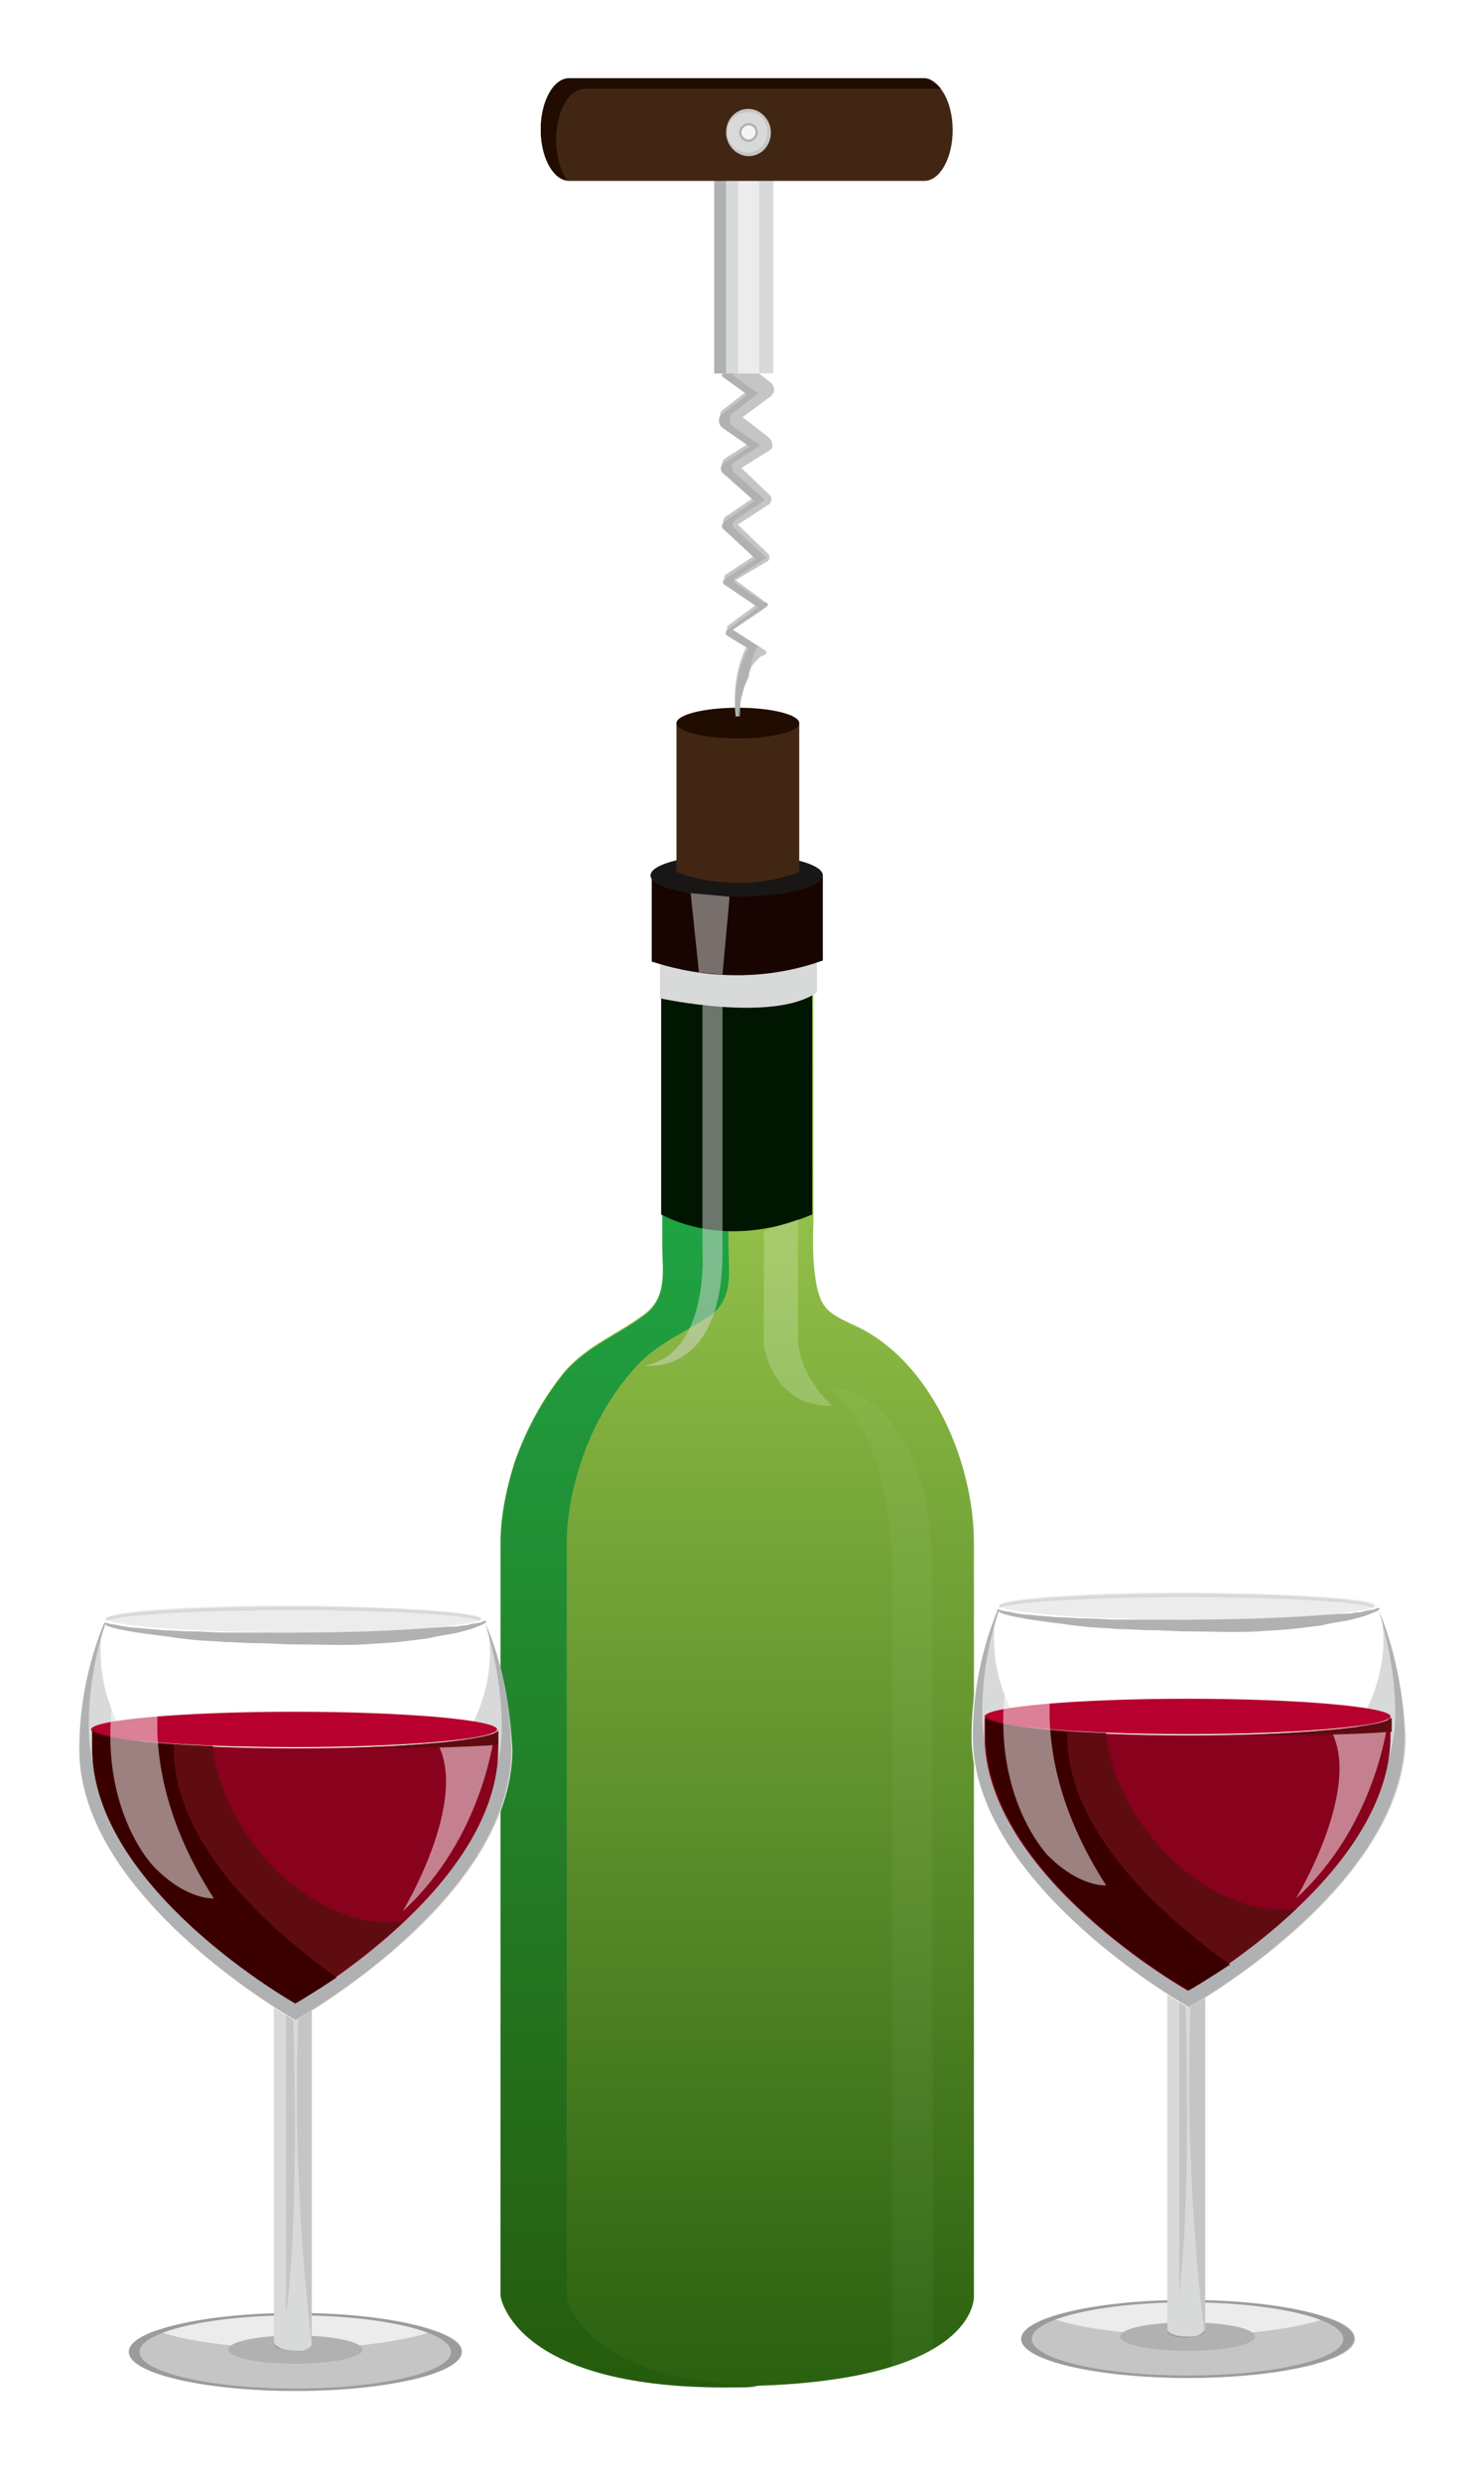 <svg width="76" height="127" viewBox="0 0 76 127" fill="none" xmlns="http://www.w3.org/2000/svg">
<g filter="url(#filter0_d)">
<path d="M49.877 113.515V74.951C49.877 71.022 47.883 66.066 44.256 64.071C43.591 63.709 42.624 63.406 42.201 62.802C41.476 61.774 41.657 58.631 41.657 58.631V53.796C41.657 50.169 41.657 46.542 41.657 42.855C41.657 42.251 41.657 41.586 41.657 40.981C41.657 40.438 39.904 40.014 37.788 40.014C35.673 40.014 33.92 40.438 33.92 40.981C33.92 46.059 33.92 51.136 33.92 56.214C33.92 57.362 33.92 58.51 33.92 59.659C33.92 60.989 34.222 62.379 32.953 63.285C31.563 64.313 30.172 64.797 28.963 66.126C27.815 67.517 26.969 69.088 26.364 70.781C25.941 72.11 25.639 73.561 25.639 74.891V113.454C25.639 113.454 26.304 118.29 37.728 118.109C50.119 117.988 49.877 113.515 49.877 113.515Z" fill="url(#paint0_linear)"/>
<path d="M29.024 113.515V74.951C29.024 73.561 29.326 72.111 29.749 70.841C30.293 69.149 31.2 67.517 32.348 66.187C33.497 64.797 34.887 64.313 36.338 63.346C37.607 62.439 37.305 61.049 37.305 59.719C37.305 58.571 37.305 57.422 37.305 56.274C37.305 51.197 37.305 46.119 37.305 41.042C37.305 40.679 38.212 40.317 39.481 40.196C38.997 40.135 38.393 40.075 37.788 40.075C35.673 40.075 33.92 40.498 33.92 41.042C33.92 46.119 33.92 51.197 33.92 56.274C33.92 57.422 33.92 58.571 33.92 59.719C33.92 61.049 34.222 62.439 32.953 63.346C31.563 64.374 30.172 64.857 28.963 66.187C27.815 67.577 26.969 69.149 26.364 70.841C25.941 72.171 25.639 73.622 25.639 74.951V113.515C25.639 113.515 26.304 118.351 37.728 118.169C38.091 118.169 38.514 118.169 38.816 118.109C29.628 117.746 29.024 113.515 29.024 113.515Z" fill="url(#paint1_linear)"/>
<path d="M41.596 58.148V53.796C41.596 50.169 41.596 46.542 41.596 42.855V40.981C41.596 40.438 39.843 40.014 37.728 40.014C35.612 40.014 33.859 40.438 33.859 40.981C33.859 46.059 33.859 51.136 33.859 56.214C33.859 56.878 33.859 57.483 33.859 58.148C33.92 58.148 37.003 60.082 41.596 58.148Z" fill="#001600"/>
<path d="M33.799 45.333V47.086C33.799 47.086 39.602 48.356 41.838 46.784V45.273L33.799 45.333Z" fill="#D8D9D9"/>
<path d="M42.14 45.152V40.8H33.376V45.212C33.376 45.152 37.425 46.844 42.14 45.152Z" fill="#180400"/>
<path d="M42.14 40.8C42.14 41.405 40.145 41.888 37.728 41.888C35.31 41.888 33.315 41.405 33.315 40.8C33.315 40.196 35.31 39.712 37.728 39.712C40.206 39.712 42.14 40.196 42.14 40.8Z" fill="#181716"/>
<path opacity="0.5" d="M35.975 47.449V60.022C35.975 60.022 36.338 65.28 33.013 65.885C33.013 65.885 37.002 66.489 37.002 60.082V47.328L35.975 47.449Z" fill="#D8D9D9"/>
<path opacity="0.5" d="M35.37 41.707L35.794 45.757L37.002 45.877L37.365 41.888L35.37 41.707Z" fill="#D8D9D9"/>
<path opacity="0.2" d="M39.118 58.994V64.797C39.118 64.797 39.481 68 42.624 67.94C42.624 67.94 40.871 66.429 40.871 64.434V58.39L39.118 58.994Z" fill="white"/>
<g opacity="0.2">
<path opacity="0.2" d="M47.762 116.235V76.16V76.1C47.459 66.852 42.382 66.973 42.201 66.912C42.261 66.912 45.404 68.424 45.707 76.16V117.142C45.707 117.142 47.097 116.658 47.762 116.235Z" fill="white"/>
</g>
<path d="M40.931 40.619V33.003H34.645V40.619C34.645 40.619 37.607 41.888 40.931 40.619Z" fill="#412614"/>
<path d="M40.932 33.003C40.932 33.426 39.541 33.789 37.788 33.789C36.035 33.789 34.645 33.426 34.645 33.003C34.645 32.58 36.035 32.217 37.788 32.217C39.541 32.217 40.932 32.58 40.932 33.003Z" fill="#200C00"/>
<path d="M39.359 18.375L38.029 17.348L39.419 16.32C39.48 16.32 39.48 16.26 39.54 16.199C39.721 16.018 39.661 15.716 39.419 15.534L37.606 14.144L37.001 14.99L38.331 15.957L37.001 16.985L36.941 17.045C36.82 17.227 36.88 17.529 37.062 17.65L38.452 18.617L37.122 19.463L37.062 19.524C36.941 19.645 36.941 19.886 37.122 20.007L38.694 21.397L37.183 22.425C37.183 22.425 37.122 22.425 37.122 22.485C37.001 22.606 37.001 22.788 37.122 22.848L38.754 24.359L37.183 25.387L37.122 25.447C37.062 25.508 37.062 25.628 37.183 25.689L38.875 26.837L37.243 28.046C37.243 28.046 37.243 28.046 37.243 28.107C37.183 28.167 37.243 28.228 37.304 28.288L38.996 29.316C38.936 29.316 38.936 29.376 38.875 29.376C38.815 29.436 38.694 29.497 38.633 29.557C38.513 29.678 38.392 29.86 38.331 30.041L38.21 30.283L38.15 30.524C38.089 30.585 38.089 30.706 38.089 30.827C38.089 30.948 38.029 31.008 38.029 31.129C37.968 31.31 37.968 31.492 37.968 31.673C37.968 31.854 37.908 32.036 37.908 32.217C37.848 32.58 37.848 32.942 37.848 33.365C37.848 33.003 37.908 32.64 37.908 32.277C37.908 32.096 37.968 31.915 37.968 31.733C37.968 31.552 38.029 31.371 38.089 31.189C38.089 31.069 38.15 31.008 38.15 30.948C38.15 30.887 38.21 30.766 38.21 30.706L38.331 30.464L38.452 30.222C38.513 30.041 38.633 29.92 38.754 29.799C38.815 29.739 38.875 29.678 38.936 29.618C38.996 29.557 39.117 29.557 39.177 29.497C39.177 29.497 39.238 29.497 39.238 29.436C39.238 29.376 39.238 29.376 39.238 29.316L37.545 28.228L39.238 27.079C39.238 27.079 39.238 27.079 39.298 27.019C39.359 26.958 39.359 26.837 39.238 26.837L37.666 25.689L39.298 24.722C39.298 24.722 39.359 24.722 39.359 24.661C39.419 24.601 39.419 24.42 39.359 24.359L37.787 22.848L39.359 21.82C39.359 21.82 39.419 21.82 39.419 21.76C39.54 21.639 39.54 21.458 39.419 21.337L37.968 19.947L39.419 19.04C39.48 19.04 39.48 18.98 39.54 18.919C39.6 18.798 39.54 18.556 39.359 18.375Z" fill="#C5C5C6"/>
<path d="M37.788 33.305C37.788 33.305 37.184 30.947 38.332 28.892L39.118 29.376C39.118 29.376 37.788 30.162 37.788 33.305Z" fill="#C5C5C6"/>
<path d="M38.816 29.074L37.486 28.227L39.178 27.079C39.178 27.079 39.178 27.079 39.239 27.019C39.299 26.958 39.299 26.837 39.178 26.837H39.118L37.667 25.87C37.607 25.81 37.607 25.81 37.607 25.749C37.607 25.689 37.607 25.689 37.607 25.628L37.667 25.568L39.239 24.54L37.607 23.029C37.486 22.908 37.486 22.788 37.607 22.667C37.607 22.667 37.607 22.667 37.667 22.606L39.178 21.579L37.607 20.188C37.486 20.067 37.425 19.826 37.546 19.705L37.607 19.644L38.937 18.798L37.546 17.831C37.365 17.71 37.304 17.408 37.425 17.227C37.425 17.166 37.486 17.166 37.486 17.166L38.816 16.139L37.486 15.171L37.909 14.627L37.546 14.386L36.942 15.232L38.272 16.199L36.942 17.227L36.881 17.287C36.761 17.468 36.821 17.771 37.002 17.892L38.392 18.859L37.063 19.705L37.002 19.765C36.881 19.886 36.881 20.128 37.063 20.249L38.634 21.639L37.123 22.667C37.123 22.667 37.063 22.667 37.063 22.727C36.942 22.848 36.942 23.029 37.063 23.09L38.695 24.601L37.123 25.628L37.063 25.689C37.002 25.749 37.002 25.87 37.123 25.931L38.816 27.079L37.184 28.288C37.184 28.288 37.184 28.288 37.184 28.348C37.123 28.409 37.184 28.469 37.244 28.53L38.332 29.195C37.244 31.189 37.788 33.547 37.788 33.547C37.788 33.607 37.788 33.607 37.788 33.668C37.788 33.305 37.849 32.942 37.849 32.58C37.849 32.398 37.909 32.217 37.909 32.035C37.909 31.854 37.969 31.673 38.03 31.491C38.03 31.371 38.09 31.31 38.09 31.25C38.151 31.008 38.272 30.827 38.332 30.645C38.453 29.92 38.574 29.497 38.816 29.074Z" fill="#B0B1B2"/>
<path d="M39.602 4.171H36.579V15.111H39.602V4.171Z" fill="#D8D9D9"/>
<path d="M37.184 4.171H36.579V15.111H37.184V4.171Z" fill="#B0B1B2"/>
<path d="M38.876 4.171H37.788V15.111H38.876V4.171Z" fill="#ECECEC"/>
<path d="M48.789 2.659C48.789 4.109 48.124 5.258 47.339 5.258H29.145C28.359 5.258 27.694 4.109 27.694 2.659C27.694 1.208 28.359 0.06 29.145 0.06H47.339C48.124 0.06 48.789 1.208 48.789 2.659Z" fill="#412614"/>
<path d="M28.48 3.143C28.48 1.692 29.145 0.544 29.93 0.544H48.124H48.185C47.943 0.242 47.641 0 47.339 0H29.145C28.359 0 27.694 1.148 27.694 2.599C27.694 3.989 28.299 5.138 29.024 5.198C28.722 4.775 28.48 3.989 28.48 3.143Z" fill="#200C00"/>
<path d="M39.48 2.78C39.48 3.445 38.997 3.989 38.332 3.989C37.727 3.989 37.184 3.445 37.184 2.78C37.184 2.116 37.667 1.572 38.332 1.572C38.936 1.572 39.48 2.116 39.48 2.78Z" fill="#C5C5C6"/>
<path d="M39.299 2.78C39.299 3.324 38.876 3.808 38.272 3.808C37.728 3.808 37.244 3.324 37.244 2.78C37.244 2.236 37.667 1.753 38.272 1.753C38.876 1.692 39.299 2.176 39.299 2.78Z" fill="#D8D9D9"/>
<path d="M38.816 2.78C38.816 3.022 38.574 3.264 38.332 3.264C38.09 3.264 37.848 3.022 37.848 2.78C37.848 2.538 38.09 2.297 38.332 2.297C38.574 2.297 38.816 2.478 38.816 2.78Z" fill="#B0B1B2"/>
<path d="M38.694 2.78C38.694 2.962 38.513 3.143 38.332 3.143C38.151 3.143 37.969 2.962 37.969 2.78C37.969 2.599 38.151 2.418 38.332 2.418C38.513 2.418 38.694 2.539 38.694 2.78Z" fill="#F5F5F5"/>
<path d="M37.124 32.58C37.124 32.58 37.668 32.761 38.514 32.58V33.426C38.514 33.426 37.909 33.789 37.124 33.486V32.58Z" fill="#200C00"/>
<path d="M23.645 116.356C23.645 117.444 19.837 118.35 15.122 118.35C10.407 118.35 6.599 117.444 6.599 116.356C6.599 115.267 10.407 114.361 15.122 114.361C19.837 114.361 23.645 115.267 23.645 116.356Z" fill="#ECECEC"/>
<path d="M22.254 115.268C20.743 115.812 18.084 116.174 15.122 116.174C12.16 116.174 9.5 115.812 7.989 115.268C7.083 115.57 6.599 115.932 6.599 116.356C6.599 117.444 10.407 118.35 15.122 118.35C19.837 118.35 23.645 117.444 23.645 116.356C23.705 115.932 23.161 115.57 22.254 115.268Z" fill="#C5C5C6"/>
<path d="M15.122 114.361C10.407 114.361 6.599 115.267 6.599 116.356C6.599 117.444 10.407 118.35 15.122 118.35C19.837 118.35 23.645 117.444 23.645 116.356C23.645 115.267 19.837 114.361 15.122 114.361ZM15.122 118.229C10.709 118.229 7.143 117.383 7.143 116.356C7.143 115.328 10.709 114.482 15.122 114.482C19.534 114.482 23.101 115.328 23.101 116.356C23.101 117.383 19.534 118.229 15.122 118.229Z" fill="#9B9B9B"/>
<path d="M15.121 116.96C17.024 116.96 18.567 116.635 18.567 116.235C18.567 115.834 17.024 115.509 15.121 115.509C13.219 115.509 11.676 115.834 11.676 116.235C11.676 116.635 13.219 116.96 15.121 116.96Z" fill="#B0B1B2"/>
<path d="M14.034 115.993C14.034 115.993 14.88 116.537 15.968 115.993V97.618H14.034V115.993Z" fill="#C5C5C6"/>
<path d="M14.638 97.618H14.034V115.993C14.034 115.993 14.276 116.114 14.638 116.174V97.618Z" fill="#D8D9D9"/>
<path d="M15.001 116.235C14.518 116.235 14.094 116.114 14.034 115.872V115.933C14.034 116.174 14.457 116.295 15.001 116.295C15.545 116.295 15.968 116.114 15.968 115.933V115.872C15.908 116.114 15.545 116.235 15.001 116.235Z" fill="#9B9B9B"/>
<path d="M15.001 98.827C15.001 98.827 15.485 112.608 14.276 116.114C14.276 116.114 14.457 116.295 15.243 116.295C15.243 116.295 15.726 116.356 15.968 115.993C15.968 115.993 14.88 107.773 15.303 98.766L15.001 98.827Z" fill="#D8D9D9"/>
<path d="M24.853 79.061C24.551 79.545 20.26 79.907 15.061 79.907C9.863 79.907 5.632 79.545 5.269 79.061C4.484 80.996 4 83.171 4 85.529C4 93.145 15.061 99.371 15.061 99.371C15.061 99.371 26.123 93.205 26.123 85.529C26.123 83.171 25.7 80.996 24.853 79.061Z" fill="white"/>
<path d="M25.035 79.484C25.035 79.847 25.095 80.21 25.095 80.572C25.095 87.463 15.122 93.084 15.122 93.084C15.122 93.084 5.149 87.463 5.149 80.572C5.149 80.21 5.149 79.847 5.209 79.484C4.484 81.298 4.121 83.353 4.121 85.529C4.121 93.145 15.182 99.371 15.182 99.371C15.182 99.371 26.244 93.205 26.244 85.529C26.123 83.353 25.76 81.298 25.035 79.484Z" fill="#D8D9D9"/>
<path d="M24.853 79.061C25.337 80.693 25.7 82.507 25.7 84.38C25.7 91.694 15.122 97.618 15.122 97.618C15.122 97.618 4.544 91.694 4.544 84.38C4.544 82.507 4.846 80.754 5.39 79.122L5.33 79.061C4.544 80.996 4.06 83.171 4.06 85.529C4.06 93.145 15.122 99.371 15.122 99.371C15.122 99.371 26.183 93.205 26.183 85.529C26.123 83.171 25.7 80.996 24.853 79.061Z" fill="#B0B1B2"/>
<path d="M25.458 84.501C25.458 84.985 20.803 85.408 15.061 85.408C9.319 85.408 4.665 84.985 4.665 84.501C4.665 84.018 9.319 83.595 15.061 83.595C20.803 83.595 25.458 84.018 25.458 84.501Z" fill="#B7002E"/>
<path d="M15.122 85.468C9.621 85.468 5.088 85.045 4.725 84.562C4.725 84.864 4.725 85.166 4.725 85.468C4.725 92.661 15.122 98.524 15.122 98.524C15.122 98.524 25.518 92.661 25.518 85.468C25.518 85.166 25.518 84.864 25.518 84.562C25.095 85.045 20.622 85.468 15.122 85.468Z" fill="#88011D"/>
<path d="M10.891 85.347C7.445 85.227 4.967 84.864 4.725 84.501C4.725 84.803 4.725 85.106 4.725 85.408C4.725 92.601 15.122 98.464 15.122 98.464C15.122 98.464 18.084 96.772 20.622 94.354C15.968 94.837 11.374 89.941 10.891 85.347Z" fill="#5F0C11"/>
<path d="M5.33 79.001C5.33 79.001 5.39 79.061 5.511 79.061C5.632 79.122 5.874 79.122 6.115 79.182C6.357 79.243 6.72 79.303 7.083 79.303C7.445 79.364 7.868 79.364 8.352 79.424C8.835 79.424 9.319 79.484 9.863 79.484C10.407 79.484 10.951 79.545 11.495 79.545C12.1 79.545 12.643 79.545 13.248 79.545C13.852 79.545 14.457 79.545 15.061 79.545C16.27 79.545 17.54 79.424 18.688 79.424C19.836 79.364 20.924 79.364 21.831 79.303C22.315 79.303 22.738 79.243 23.1 79.243C23.282 79.243 23.463 79.243 23.644 79.182C23.826 79.182 23.947 79.182 24.067 79.122C24.309 79.061 24.551 79.061 24.672 79.001C24.793 78.94 24.853 78.94 24.853 78.94L24.914 79.001C24.914 79.001 24.853 79.061 24.732 79.122C24.611 79.182 24.43 79.243 24.128 79.364C23.886 79.424 23.523 79.545 23.161 79.605C22.798 79.666 22.375 79.726 21.892 79.847C21.408 79.907 20.924 79.968 20.38 80.028C19.836 80.089 19.292 80.089 18.688 80.149C17.54 80.21 16.27 80.149 15.061 80.149C14.457 80.149 13.852 80.089 13.248 80.089C12.643 80.089 12.039 80.028 11.495 80.028C10.891 79.968 10.347 79.968 9.803 79.907C9.259 79.847 8.775 79.787 8.291 79.726C7.808 79.666 7.385 79.605 7.022 79.545C6.659 79.484 6.357 79.424 6.055 79.364C5.813 79.303 5.571 79.243 5.451 79.182C5.39 79.122 5.33 79.061 5.33 79.001Z" fill="#B0B1B2"/>
<path opacity="0.5" d="M25.337 84.622C25.337 84.622 24.793 90.002 20.622 93.81C20.622 93.81 24.067 88.128 22.375 85.166C22.375 85.166 24.672 85.045 25.337 84.622Z" fill="white"/>
<path d="M19.293 85.468C21.589 85.468 23.765 85.408 25.518 85.287C25.518 85.045 25.518 84.803 25.518 84.562C25.216 84.985 21.771 85.347 17.237 85.468C17.902 85.468 18.567 85.468 19.293 85.468Z" fill="#5F0C11"/>
<path d="M8.896 85.468C8.896 85.408 8.896 85.348 8.896 85.287C6.539 85.106 4.907 84.864 4.725 84.562C4.725 84.864 4.725 85.166 4.725 85.468C4.725 92.661 15.122 98.524 15.122 98.524C15.122 98.524 15.968 98.041 17.237 97.195C14.155 95.019 8.896 90.546 8.896 85.468Z" fill="#3A0000"/>
<path d="M24.672 78.82C24.672 79.182 20.38 79.545 15.061 79.545C9.742 79.545 5.45 79.182 5.45 78.82C5.45 78.457 9.742 78.155 15.061 78.155C20.38 78.215 24.672 78.517 24.672 78.82Z" fill="#ECECEC"/>
<path d="M5.451 78.94C6.055 78.638 10.105 78.396 15.001 78.396C19.897 78.396 23.947 78.638 24.551 78.94C24.611 78.94 24.611 78.88 24.611 78.88C24.611 78.517 20.32 78.215 15.001 78.215C9.682 78.215 5.39 78.517 5.39 78.88C5.39 78.88 5.451 78.88 5.451 78.94Z" fill="#D8D9D9"/>
<path opacity="0.5" d="M6.599 79.484L8.956 79.787C8.956 79.787 5.934 85.347 10.951 93.145C10.951 93.145 9.561 93.266 7.868 91.513C7.868 91.513 3.879 87.463 6.599 79.484Z" fill="white"/>
<path d="M69.401 115.691C69.401 116.779 65.593 117.685 60.878 117.685C56.163 117.685 52.355 116.779 52.355 115.691C52.355 114.603 56.163 113.696 60.878 113.696C65.532 113.696 69.401 114.603 69.401 115.691Z" fill="#ECECEC"/>
<path d="M68.01 114.603C66.499 115.147 63.84 115.509 60.878 115.509C57.916 115.509 55.257 115.147 53.745 114.603C52.839 114.905 52.355 115.268 52.355 115.691C52.355 116.779 56.163 117.685 60.878 117.685C65.593 117.685 69.401 116.779 69.401 115.691C69.401 115.268 68.917 114.905 68.01 114.603Z" fill="#C5C5C6"/>
<path d="M60.818 113.696C56.103 113.696 52.295 114.603 52.295 115.691C52.295 116.779 56.103 117.685 60.818 117.685C65.532 117.685 69.34 116.779 69.34 115.691C69.401 114.603 65.532 113.696 60.818 113.696ZM60.818 117.564C56.405 117.564 52.839 116.718 52.839 115.691C52.839 114.663 56.405 113.817 60.818 113.817C65.23 113.817 68.796 114.663 68.796 115.691C68.796 116.718 65.23 117.564 60.818 117.564Z" fill="#9B9B9B"/>
<path d="M64.263 115.57C64.263 115.993 62.752 116.295 60.817 116.295C58.944 116.295 57.372 115.993 57.372 115.57C57.372 115.147 58.883 114.844 60.817 114.844C62.752 114.844 64.263 115.147 64.263 115.57Z" fill="#B0B1B2"/>
<path d="M59.79 115.328C59.79 115.328 60.636 115.872 61.724 115.328V96.953H59.79V115.328Z" fill="#C5C5C6"/>
<path d="M60.394 96.953H59.79V115.328C59.79 115.328 60.032 115.449 60.394 115.509V96.953Z" fill="#D8D9D9"/>
<path d="M60.757 115.57C60.273 115.57 59.85 115.449 59.79 115.207V115.268C59.79 115.51 60.213 115.63 60.757 115.63C61.301 115.63 61.724 115.449 61.724 115.268V115.207C61.664 115.389 61.241 115.57 60.757 115.57Z" fill="#9B9B9B"/>
<path d="M60.697 98.101C60.697 98.101 61.18 111.883 59.971 115.389C59.971 115.389 60.153 115.57 60.938 115.57C60.938 115.57 61.422 115.63 61.664 115.268C61.664 115.268 60.576 107.047 60.999 98.041L60.697 98.101Z" fill="#D8D9D9"/>
<path d="M70.609 78.397C70.307 78.88 66.016 79.243 60.818 79.243C55.619 79.243 51.388 78.88 51.026 78.397C50.24 80.331 49.756 82.507 49.756 84.864C49.756 92.48 60.818 98.706 60.818 98.706C60.818 98.706 71.879 92.54 71.879 84.864C71.879 82.507 71.395 80.331 70.609 78.397Z" fill="white"/>
<path d="M70.791 78.82C70.791 79.182 70.852 79.545 70.852 79.908C70.852 86.798 60.878 92.42 60.878 92.42C60.878 92.42 50.905 86.798 50.905 79.908C50.905 79.545 50.905 79.182 50.965 78.82C50.24 80.633 49.877 82.688 49.877 84.864C49.877 92.48 60.939 98.706 60.939 98.706C60.939 98.706 72 92.54 72 84.864C71.879 82.688 71.456 80.633 70.791 78.82Z" fill="#D8D9D9"/>
<path d="M70.61 78.397C70.61 78.397 70.549 78.397 70.61 78.397C71.093 80.028 71.456 81.842 71.456 83.716C71.456 91.029 60.878 96.953 60.878 96.953C60.878 96.953 50.3 91.029 50.3 83.716C50.3 81.842 50.602 80.089 51.147 78.457L51.086 78.397C50.3 80.331 49.817 82.507 49.817 84.864C49.817 92.48 60.878 98.706 60.878 98.706C60.878 98.706 71.939 92.54 71.939 84.864C71.879 82.507 71.395 80.331 70.61 78.397Z" fill="#B0B1B2"/>
<path d="M71.214 83.837C71.214 84.32 66.56 84.743 60.818 84.743C55.075 84.743 50.421 84.32 50.421 83.837C50.421 83.353 55.075 82.93 60.818 82.93C66.56 82.93 71.214 83.353 71.214 83.837Z" fill="#B7002E"/>
<path d="M60.818 84.804C55.317 84.804 50.784 84.38 50.421 83.897C50.421 84.199 50.421 84.501 50.421 84.804C50.421 91.996 60.818 97.86 60.818 97.86C60.818 97.86 71.214 91.996 71.214 84.804C71.214 84.501 71.214 84.199 71.214 83.897C70.852 84.38 66.318 84.804 60.818 84.804Z" fill="#88011D"/>
<path d="M56.647 84.683C53.202 84.562 50.723 84.199 50.482 83.836C50.482 84.139 50.482 84.441 50.482 84.743C50.482 91.936 60.878 97.799 60.878 97.799C60.878 97.799 63.84 96.107 66.379 93.689C61.724 94.172 57.13 89.276 56.647 84.683Z" fill="#5F0C11"/>
<path d="M51.086 78.336C51.086 78.336 51.147 78.397 51.267 78.397C51.388 78.457 51.63 78.457 51.872 78.517C52.114 78.578 52.476 78.638 52.839 78.638C53.202 78.699 53.625 78.699 54.108 78.759C54.592 78.759 55.075 78.82 55.619 78.82C56.163 78.82 56.707 78.88 57.251 78.88C57.856 78.88 58.4 78.88 59.004 78.88C59.609 78.88 60.213 78.88 60.818 78.88C62.026 78.88 63.296 78.759 64.444 78.759C65.593 78.699 66.681 78.699 67.587 78.638C68.071 78.638 68.494 78.578 68.857 78.578C69.038 78.578 69.219 78.578 69.401 78.517C69.582 78.517 69.703 78.517 69.824 78.457C70.066 78.397 70.307 78.397 70.428 78.336C70.549 78.276 70.61 78.276 70.61 78.276L70.67 78.336C70.67 78.336 70.61 78.397 70.489 78.457C70.368 78.517 70.186 78.578 69.884 78.699C69.642 78.759 69.28 78.88 68.917 78.941C68.555 79.001 68.131 79.061 67.648 79.182C67.164 79.243 66.681 79.303 66.137 79.364C65.593 79.424 65.049 79.424 64.444 79.484C63.296 79.545 62.026 79.484 60.818 79.484C60.213 79.484 59.609 79.424 59.004 79.424C58.4 79.424 57.795 79.364 57.251 79.364C56.647 79.303 56.103 79.303 55.559 79.243C55.015 79.182 54.531 79.122 54.048 79.061C53.564 79.001 53.141 78.941 52.779 78.88C52.416 78.82 52.114 78.759 51.811 78.699C51.57 78.638 51.328 78.578 51.207 78.517C51.147 78.457 51.026 78.397 51.086 78.336Z" fill="#B0B1B2"/>
<path opacity="0.5" d="M71.093 83.957C71.093 83.957 70.549 89.337 66.378 93.145C66.378 93.145 69.824 87.463 68.131 84.501C68.131 84.501 70.368 84.381 71.093 83.957Z" fill="white"/>
<path d="M65.049 84.804C67.346 84.804 69.522 84.743 71.274 84.622C71.274 84.38 71.274 84.139 71.274 83.897C70.972 84.32 67.527 84.683 62.993 84.804C63.598 84.743 64.323 84.804 65.049 84.804Z" fill="#5F0C11"/>
<path d="M54.652 84.804C54.652 84.743 54.652 84.683 54.652 84.622C52.295 84.441 50.663 84.199 50.482 83.897C50.482 84.199 50.482 84.501 50.482 84.804C50.482 91.996 60.878 97.86 60.878 97.86C60.878 97.86 61.724 97.376 62.994 96.53C59.911 94.354 54.652 89.881 54.652 84.804Z" fill="#3A0000"/>
<path d="M70.428 78.155C70.428 78.517 66.137 78.88 60.818 78.88C55.498 78.88 51.207 78.517 51.207 78.155C51.207 77.792 55.498 77.49 60.818 77.49C66.137 77.55 70.428 77.792 70.428 78.155Z" fill="#ECECEC"/>
<path d="M51.207 78.276C51.812 77.973 55.861 77.732 60.757 77.732C65.653 77.732 69.703 77.973 70.308 78.276C70.368 78.276 70.368 78.215 70.368 78.215C70.368 77.853 66.076 77.55 60.757 77.55C55.438 77.55 51.147 77.853 51.147 78.215C51.147 78.215 51.147 78.215 51.207 78.276Z" fill="#D8D9D9"/>
<path opacity="0.5" d="M52.295 78.82L54.652 79.122C54.652 79.122 51.63 84.683 56.647 92.48C56.647 92.48 55.257 92.601 53.564 90.848C53.625 90.848 49.635 86.798 52.295 78.82Z" fill="white"/>
</g>
<defs>
<filter id="filter0_d" x="0" y="0" width="76" height="126.35" filterUnits="userSpaceOnUse" color-interpolation-filters="sRGB">
<feFlood flood-opacity="0" result="BackgroundImageFix"/>
<feColorMatrix in="SourceAlpha" type="matrix" values="0 0 0 0 0 0 0 0 0 0 0 0 0 0 0 0 0 0 127 0"/>
<feOffset dy="4"/>
<feGaussianBlur stdDeviation="2"/>
<feColorMatrix type="matrix" values="0 0 0 0 0 0 0 0 0 0 0 0 0 0 0 0 0 0 0.25 0"/>
<feBlend mode="normal" in2="BackgroundImageFix" result="effect1_dropShadow"/>
<feBlend mode="normal" in="SourceGraphic" in2="effect1_dropShadow" result="shape"/>
</filter>
<linearGradient id="paint0_linear" x1="37.758" y1="40.014" x2="37.758" y2="118.114" gradientUnits="userSpaceOnUse">
<stop stop-color="#B2DC59"/>
<stop offset="1" stop-color="#2A6110"/>
</linearGradient>
<linearGradient id="paint1_linear" x1="32.56" y1="40.075" x2="32.56" y2="118.174" gradientUnits="userSpaceOnUse">
<stop stop-color="#1DB954"/>
<stop offset="1" stop-color="#265B0D"/>
</linearGradient>
</defs>
</svg>
